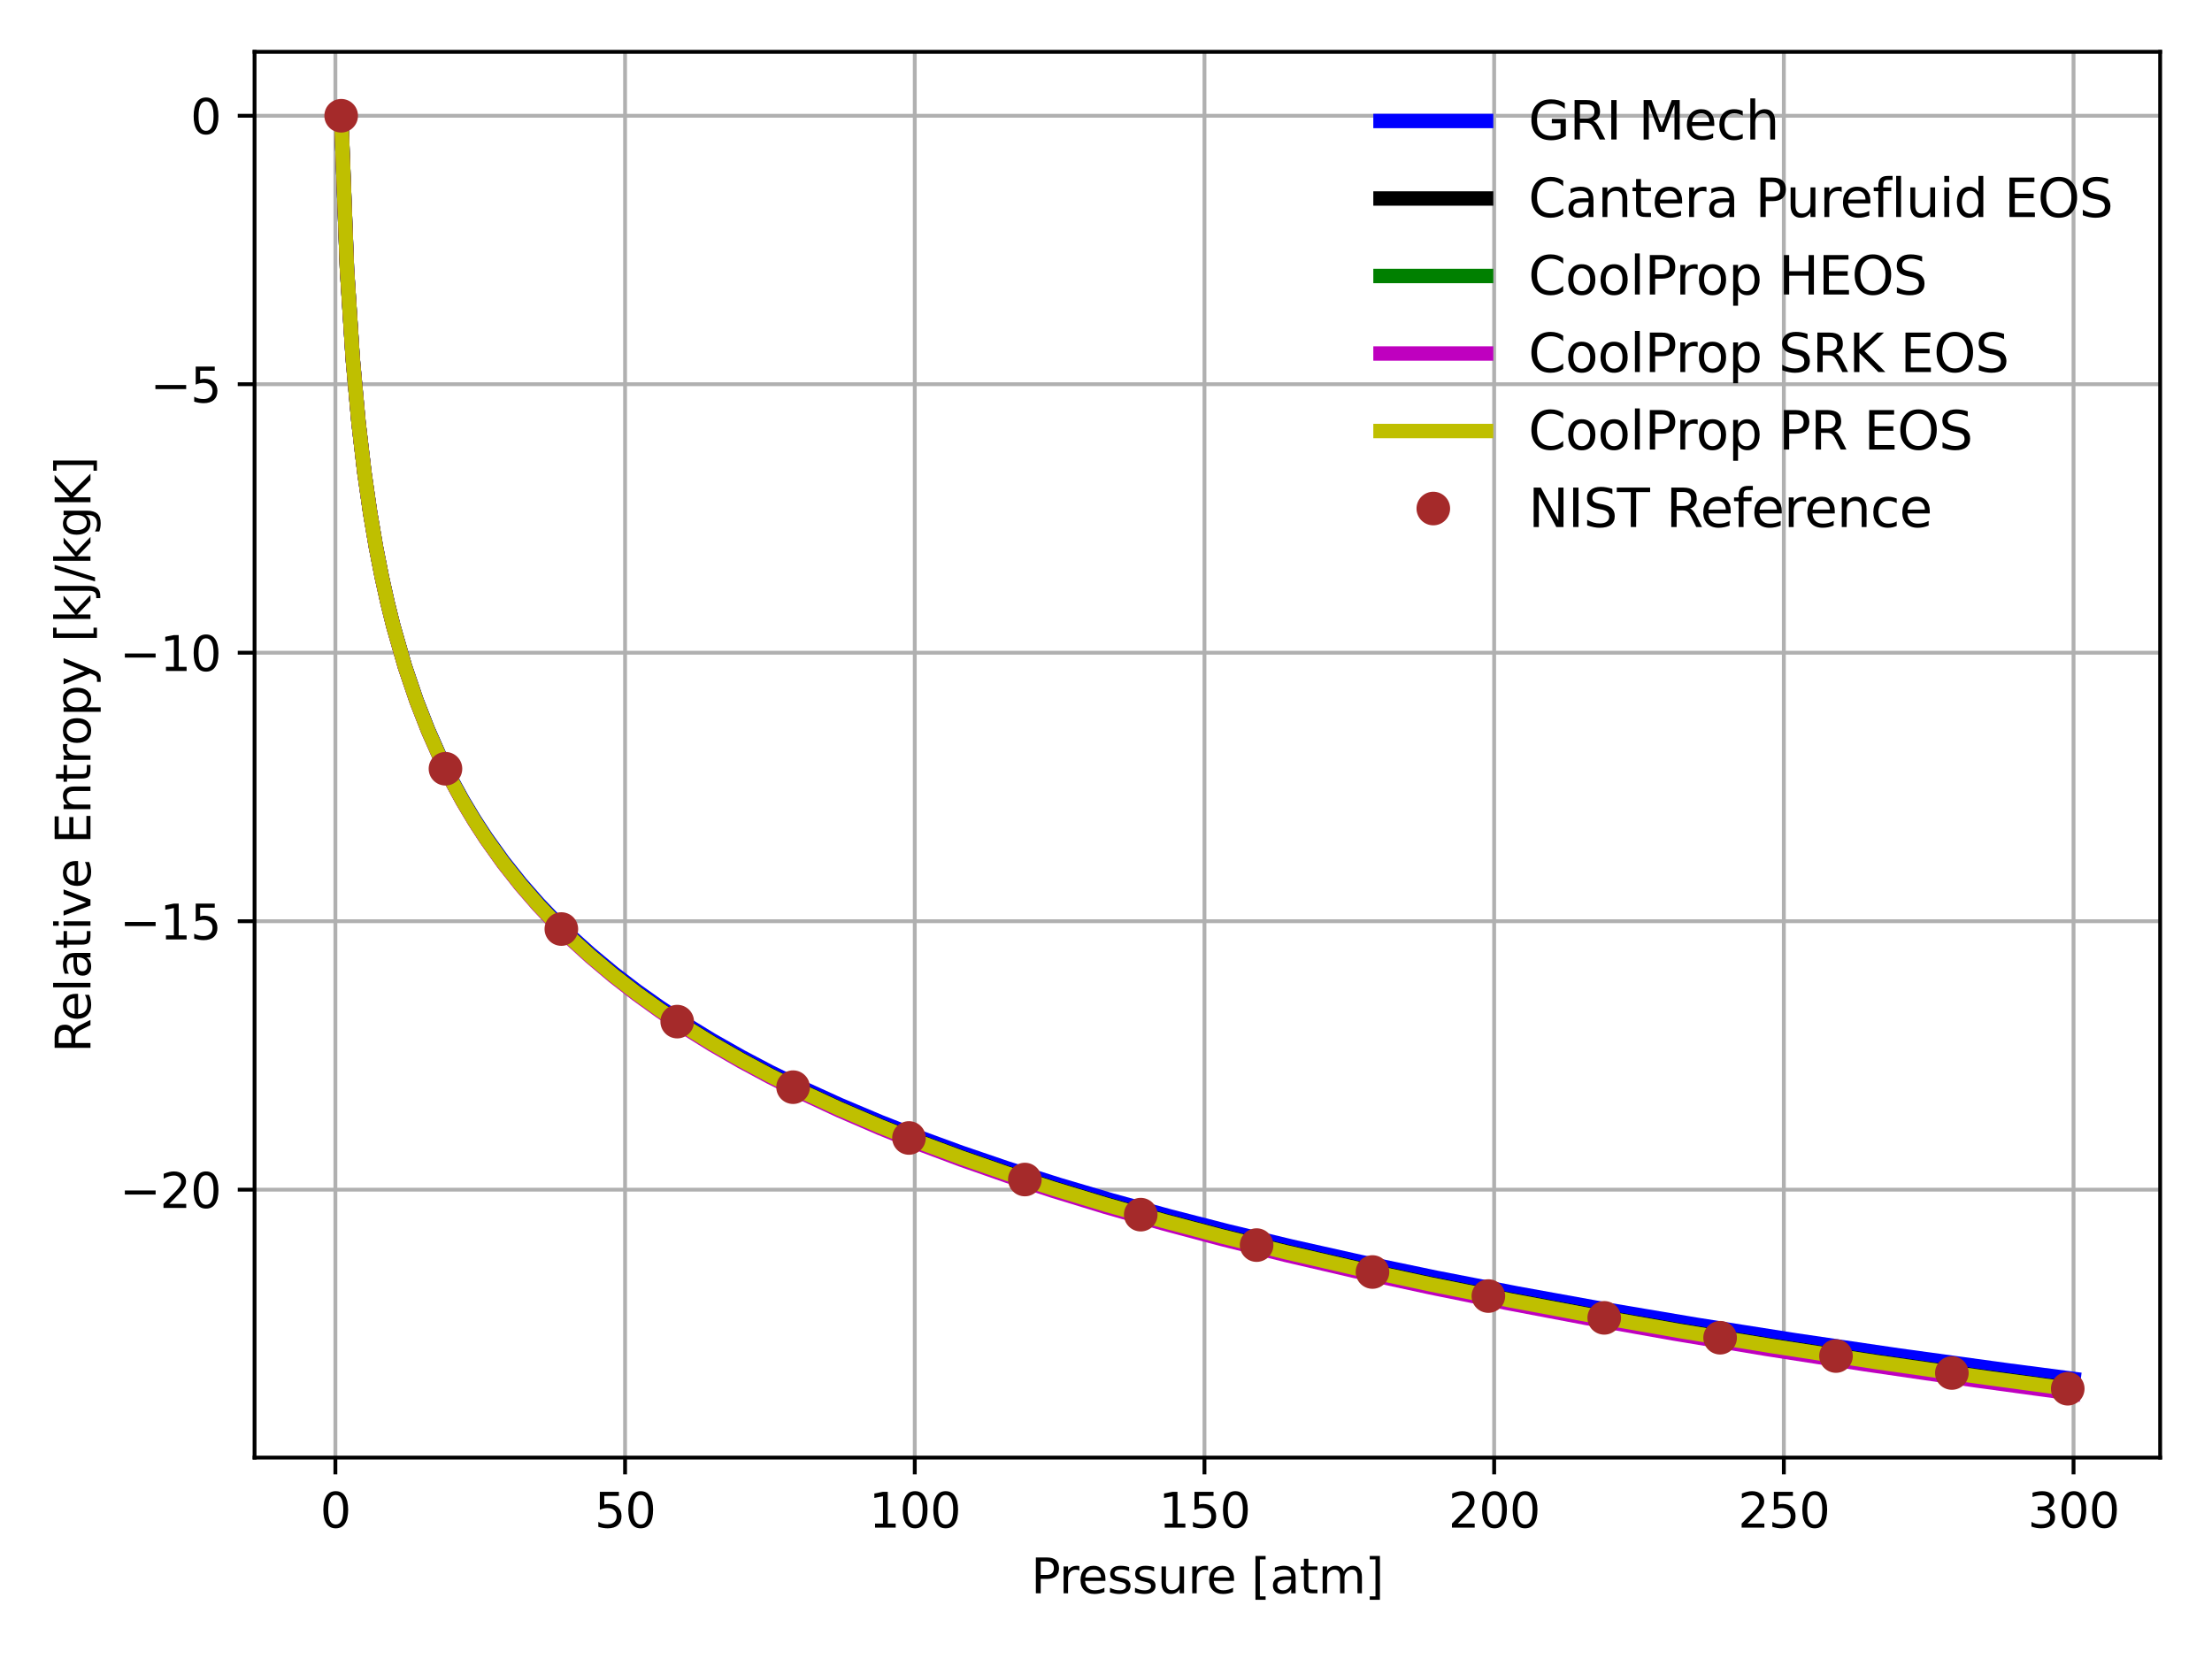 <?xml version="1.0" encoding="utf-8" standalone="no"?>
<!DOCTYPE svg PUBLIC "-//W3C//DTD SVG 1.1//EN"
  "http://www.w3.org/Graphics/SVG/1.1/DTD/svg11.dtd">
<svg xmlns:xlink="http://www.w3.org/1999/xlink" width="460.8pt" height="345.6pt" viewBox="0 0 460.8 345.6" xmlns="http://www.w3.org/2000/svg" version="1.1">
 <defs>
  <style type="text/css">*{stroke-linejoin: round; stroke-linecap: butt}</style>
 </defs>
 <g id="figure_1">
  <g id="patch_1">
   <path d="M 0 345.6 
L 460.8 345.6 
L 460.8 0 
L 0 0 
z
" style="fill: #ffffff"/>
  </g>
  <g id="axes_1">
   <g id="patch_2">
    <path d="M 53.03 303.64 
L 450 303.64 
L 450 10.8 
L 53.03 10.8 
z
" style="fill: #ffffff"/>
   </g>
   <g id="matplotlib.axis_1">
    <g id="xtick_1">
     <g id="line2d_1">
      <path d="M 69.867 303.64 
L 69.867 10.8 
" clip-path="url(#p07bd129944)" style="fill: none; stroke: #b0b0b0; stroke-width: 0.8; stroke-linecap: square"/>
     </g>
     <g id="line2d_2">
      <defs>
       <path id="m98006a734f" d="M 0 0 
L 0 3.5 
" style="stroke: #000000; stroke-width: 0.8"/>
      </defs>
      <g>
       <use xlink:href="#m98006a734f" x="69.867" y="303.64" style="stroke: #000000; stroke-width: 0.8"/>
      </g>
     </g>
     <g id="text_1">
      <!-- 0 -->
      <g transform="translate(66.686 318.238) scale(0.1 -0.1)">
       <defs>
        <path id="DejaVuSans-30" d="M 2034 4250 
Q 1547 4250 1301 3770 
Q 1056 3291 1056 2328 
Q 1056 1369 1301 889 
Q 1547 409 2034 409 
Q 2525 409 2770 889 
Q 3016 1369 3016 2328 
Q 3016 3291 2770 3770 
Q 2525 4250 2034 4250 
z
M 2034 4750 
Q 2819 4750 3233 4129 
Q 3647 3509 3647 2328 
Q 3647 1150 3233 529 
Q 2819 -91 2034 -91 
Q 1250 -91 836 529 
Q 422 1150 422 2328 
Q 422 3509 836 4129 
Q 1250 4750 2034 4750 
z
" transform="scale(0.016)"/>
       </defs>
       <use xlink:href="#DejaVuSans-30"/>
      </g>
     </g>
    </g>
    <g id="xtick_2">
     <g id="line2d_3">
      <path d="M 130.215 303.64 
L 130.215 10.8 
" clip-path="url(#p07bd129944)" style="fill: none; stroke: #b0b0b0; stroke-width: 0.8; stroke-linecap: square"/>
     </g>
     <g id="line2d_4">
      <g>
       <use xlink:href="#m98006a734f" x="130.215" y="303.64" style="stroke: #000000; stroke-width: 0.8"/>
      </g>
     </g>
     <g id="text_2">
      <!-- 50 -->
      <g transform="translate(123.853 318.238) scale(0.1 -0.1)">
       <defs>
        <path id="DejaVuSans-35" d="M 691 4666 
L 3169 4666 
L 3169 4134 
L 1269 4134 
L 1269 2991 
Q 1406 3038 1543 3061 
Q 1681 3084 1819 3084 
Q 2600 3084 3056 2656 
Q 3513 2228 3513 1497 
Q 3513 744 3044 326 
Q 2575 -91 1722 -91 
Q 1428 -91 1123 -41 
Q 819 9 494 109 
L 494 744 
Q 775 591 1075 516 
Q 1375 441 1709 441 
Q 2250 441 2565 725 
Q 2881 1009 2881 1497 
Q 2881 1984 2565 2268 
Q 2250 2553 1709 2553 
Q 1456 2553 1204 2497 
Q 953 2441 691 2322 
L 691 4666 
z
" transform="scale(0.016)"/>
       </defs>
       <use xlink:href="#DejaVuSans-35"/>
       <use xlink:href="#DejaVuSans-30" transform="translate(63.623 0)"/>
      </g>
     </g>
    </g>
    <g id="xtick_3">
     <g id="line2d_5">
      <path d="M 190.563 303.64 
L 190.563 10.8 
" clip-path="url(#p07bd129944)" style="fill: none; stroke: #b0b0b0; stroke-width: 0.8; stroke-linecap: square"/>
     </g>
     <g id="line2d_6">
      <g>
       <use xlink:href="#m98006a734f" x="190.563" y="303.64" style="stroke: #000000; stroke-width: 0.8"/>
      </g>
     </g>
     <g id="text_3">
      <!-- 100 -->
      <g transform="translate(181.02 318.238) scale(0.1 -0.1)">
       <defs>
        <path id="DejaVuSans-31" d="M 794 531 
L 1825 531 
L 1825 4091 
L 703 3866 
L 703 4441 
L 1819 4666 
L 2450 4666 
L 2450 531 
L 3481 531 
L 3481 0 
L 794 0 
L 794 531 
z
" transform="scale(0.016)"/>
       </defs>
       <use xlink:href="#DejaVuSans-31"/>
       <use xlink:href="#DejaVuSans-30" transform="translate(63.623 0)"/>
       <use xlink:href="#DejaVuSans-30" transform="translate(127.246 0)"/>
      </g>
     </g>
    </g>
    <g id="xtick_4">
     <g id="line2d_7">
      <path d="M 250.912 303.64 
L 250.912 10.8 
" clip-path="url(#p07bd129944)" style="fill: none; stroke: #b0b0b0; stroke-width: 0.8; stroke-linecap: square"/>
     </g>
     <g id="line2d_8">
      <g>
       <use xlink:href="#m98006a734f" x="250.912" y="303.64" style="stroke: #000000; stroke-width: 0.8"/>
      </g>
     </g>
     <g id="text_4">
      <!-- 150 -->
      <g transform="translate(241.368 318.238) scale(0.1 -0.1)">
       <use xlink:href="#DejaVuSans-31"/>
       <use xlink:href="#DejaVuSans-35" transform="translate(63.623 0)"/>
       <use xlink:href="#DejaVuSans-30" transform="translate(127.246 0)"/>
      </g>
     </g>
    </g>
    <g id="xtick_5">
     <g id="line2d_9">
      <path d="M 311.26 303.64 
L 311.26 10.8 
" clip-path="url(#p07bd129944)" style="fill: none; stroke: #b0b0b0; stroke-width: 0.8; stroke-linecap: square"/>
     </g>
     <g id="line2d_10">
      <g>
       <use xlink:href="#m98006a734f" x="311.26" y="303.64" style="stroke: #000000; stroke-width: 0.8"/>
      </g>
     </g>
     <g id="text_5">
      <!-- 200 -->
      <g transform="translate(301.716 318.238) scale(0.1 -0.1)">
       <defs>
        <path id="DejaVuSans-32" d="M 1228 531 
L 3431 531 
L 3431 0 
L 469 0 
L 469 531 
Q 828 903 1448 1529 
Q 2069 2156 2228 2338 
Q 2531 2678 2651 2914 
Q 2772 3150 2772 3378 
Q 2772 3750 2511 3984 
Q 2250 4219 1831 4219 
Q 1534 4219 1204 4116 
Q 875 4013 500 3803 
L 500 4441 
Q 881 4594 1212 4672 
Q 1544 4750 1819 4750 
Q 2544 4750 2975 4387 
Q 3406 4025 3406 3419 
Q 3406 3131 3298 2873 
Q 3191 2616 2906 2266 
Q 2828 2175 2409 1742 
Q 1991 1309 1228 531 
z
" transform="scale(0.016)"/>
       </defs>
       <use xlink:href="#DejaVuSans-32"/>
       <use xlink:href="#DejaVuSans-30" transform="translate(63.623 0)"/>
       <use xlink:href="#DejaVuSans-30" transform="translate(127.246 0)"/>
      </g>
     </g>
    </g>
    <g id="xtick_6">
     <g id="line2d_11">
      <path d="M 371.608 303.64 
L 371.608 10.8 
" clip-path="url(#p07bd129944)" style="fill: none; stroke: #b0b0b0; stroke-width: 0.8; stroke-linecap: square"/>
     </g>
     <g id="line2d_12">
      <g>
       <use xlink:href="#m98006a734f" x="371.608" y="303.64" style="stroke: #000000; stroke-width: 0.8"/>
      </g>
     </g>
     <g id="text_6">
      <!-- 250 -->
      <g transform="translate(362.064 318.238) scale(0.1 -0.1)">
       <use xlink:href="#DejaVuSans-32"/>
       <use xlink:href="#DejaVuSans-35" transform="translate(63.623 0)"/>
       <use xlink:href="#DejaVuSans-30" transform="translate(127.246 0)"/>
      </g>
     </g>
    </g>
    <g id="xtick_7">
     <g id="line2d_13">
      <path d="M 431.956 303.64 
L 431.956 10.8 
" clip-path="url(#p07bd129944)" style="fill: none; stroke: #b0b0b0; stroke-width: 0.8; stroke-linecap: square"/>
     </g>
     <g id="line2d_14">
      <g>
       <use xlink:href="#m98006a734f" x="431.956" y="303.64" style="stroke: #000000; stroke-width: 0.8"/>
      </g>
     </g>
     <g id="text_7">
      <!-- 300 -->
      <g transform="translate(422.412 318.238) scale(0.1 -0.1)">
       <defs>
        <path id="DejaVuSans-33" d="M 2597 2516 
Q 3050 2419 3304 2112 
Q 3559 1806 3559 1356 
Q 3559 666 3084 287 
Q 2609 -91 1734 -91 
Q 1441 -91 1130 -33 
Q 819 25 488 141 
L 488 750 
Q 750 597 1062 519 
Q 1375 441 1716 441 
Q 2309 441 2620 675 
Q 2931 909 2931 1356 
Q 2931 1769 2642 2001 
Q 2353 2234 1838 2234 
L 1294 2234 
L 1294 2753 
L 1863 2753 
Q 2328 2753 2575 2939 
Q 2822 3125 2822 3475 
Q 2822 3834 2567 4026 
Q 2313 4219 1838 4219 
Q 1578 4219 1281 4162 
Q 984 4106 628 3988 
L 628 4550 
Q 988 4650 1302 4700 
Q 1616 4750 1894 4750 
Q 2613 4750 3031 4423 
Q 3450 4097 3450 3541 
Q 3450 3153 3228 2886 
Q 3006 2619 2597 2516 
z
" transform="scale(0.016)"/>
       </defs>
       <use xlink:href="#DejaVuSans-33"/>
       <use xlink:href="#DejaVuSans-30" transform="translate(63.623 0)"/>
       <use xlink:href="#DejaVuSans-30" transform="translate(127.246 0)"/>
      </g>
     </g>
    </g>
    <g id="text_8">
     <!-- Pressure [atm] -->
     <g transform="translate(214.785 331.917) scale(0.1 -0.1)">
      <defs>
       <path id="DejaVuSans-50" d="M 1259 4147 
L 1259 2394 
L 2053 2394 
Q 2494 2394 2734 2622 
Q 2975 2850 2975 3272 
Q 2975 3691 2734 3919 
Q 2494 4147 2053 4147 
L 1259 4147 
z
M 628 4666 
L 2053 4666 
Q 2838 4666 3239 4311 
Q 3641 3956 3641 3272 
Q 3641 2581 3239 2228 
Q 2838 1875 2053 1875 
L 1259 1875 
L 1259 0 
L 628 0 
L 628 4666 
z
" transform="scale(0.016)"/>
       <path id="DejaVuSans-72" d="M 2631 2963 
Q 2534 3019 2420 3045 
Q 2306 3072 2169 3072 
Q 1681 3072 1420 2755 
Q 1159 2438 1159 1844 
L 1159 0 
L 581 0 
L 581 3500 
L 1159 3500 
L 1159 2956 
Q 1341 3275 1631 3429 
Q 1922 3584 2338 3584 
Q 2397 3584 2469 3576 
Q 2541 3569 2628 3553 
L 2631 2963 
z
" transform="scale(0.016)"/>
       <path id="DejaVuSans-65" d="M 3597 1894 
L 3597 1613 
L 953 1613 
Q 991 1019 1311 708 
Q 1631 397 2203 397 
Q 2534 397 2845 478 
Q 3156 559 3463 722 
L 3463 178 
Q 3153 47 2828 -22 
Q 2503 -91 2169 -91 
Q 1331 -91 842 396 
Q 353 884 353 1716 
Q 353 2575 817 3079 
Q 1281 3584 2069 3584 
Q 2775 3584 3186 3129 
Q 3597 2675 3597 1894 
z
M 3022 2063 
Q 3016 2534 2758 2815 
Q 2500 3097 2075 3097 
Q 1594 3097 1305 2825 
Q 1016 2553 972 2059 
L 3022 2063 
z
" transform="scale(0.016)"/>
       <path id="DejaVuSans-73" d="M 2834 3397 
L 2834 2853 
Q 2591 2978 2328 3040 
Q 2066 3103 1784 3103 
Q 1356 3103 1142 2972 
Q 928 2841 928 2578 
Q 928 2378 1081 2264 
Q 1234 2150 1697 2047 
L 1894 2003 
Q 2506 1872 2764 1633 
Q 3022 1394 3022 966 
Q 3022 478 2636 193 
Q 2250 -91 1575 -91 
Q 1294 -91 989 -36 
Q 684 19 347 128 
L 347 722 
Q 666 556 975 473 
Q 1284 391 1588 391 
Q 1994 391 2212 530 
Q 2431 669 2431 922 
Q 2431 1156 2273 1281 
Q 2116 1406 1581 1522 
L 1381 1569 
Q 847 1681 609 1914 
Q 372 2147 372 2553 
Q 372 3047 722 3315 
Q 1072 3584 1716 3584 
Q 2034 3584 2315 3537 
Q 2597 3491 2834 3397 
z
" transform="scale(0.016)"/>
       <path id="DejaVuSans-75" d="M 544 1381 
L 544 3500 
L 1119 3500 
L 1119 1403 
Q 1119 906 1312 657 
Q 1506 409 1894 409 
Q 2359 409 2629 706 
Q 2900 1003 2900 1516 
L 2900 3500 
L 3475 3500 
L 3475 0 
L 2900 0 
L 2900 538 
Q 2691 219 2414 64 
Q 2138 -91 1772 -91 
Q 1169 -91 856 284 
Q 544 659 544 1381 
z
M 1991 3584 
L 1991 3584 
z
" transform="scale(0.016)"/>
       <path id="DejaVuSans-20" transform="scale(0.016)"/>
       <path id="DejaVuSans-5b" d="M 550 4863 
L 1875 4863 
L 1875 4416 
L 1125 4416 
L 1125 -397 
L 1875 -397 
L 1875 -844 
L 550 -844 
L 550 4863 
z
" transform="scale(0.016)"/>
       <path id="DejaVuSans-61" d="M 2194 1759 
Q 1497 1759 1228 1600 
Q 959 1441 959 1056 
Q 959 750 1161 570 
Q 1363 391 1709 391 
Q 2188 391 2477 730 
Q 2766 1069 2766 1631 
L 2766 1759 
L 2194 1759 
z
M 3341 1997 
L 3341 0 
L 2766 0 
L 2766 531 
Q 2569 213 2275 61 
Q 1981 -91 1556 -91 
Q 1019 -91 701 211 
Q 384 513 384 1019 
Q 384 1609 779 1909 
Q 1175 2209 1959 2209 
L 2766 2209 
L 2766 2266 
Q 2766 2663 2505 2880 
Q 2244 3097 1772 3097 
Q 1472 3097 1187 3025 
Q 903 2953 641 2809 
L 641 3341 
Q 956 3463 1253 3523 
Q 1550 3584 1831 3584 
Q 2591 3584 2966 3190 
Q 3341 2797 3341 1997 
z
" transform="scale(0.016)"/>
       <path id="DejaVuSans-74" d="M 1172 4494 
L 1172 3500 
L 2356 3500 
L 2356 3053 
L 1172 3053 
L 1172 1153 
Q 1172 725 1289 603 
Q 1406 481 1766 481 
L 2356 481 
L 2356 0 
L 1766 0 
Q 1100 0 847 248 
Q 594 497 594 1153 
L 594 3053 
L 172 3053 
L 172 3500 
L 594 3500 
L 594 4494 
L 1172 4494 
z
" transform="scale(0.016)"/>
       <path id="DejaVuSans-6d" d="M 3328 2828 
Q 3544 3216 3844 3400 
Q 4144 3584 4550 3584 
Q 5097 3584 5394 3201 
Q 5691 2819 5691 2113 
L 5691 0 
L 5113 0 
L 5113 2094 
Q 5113 2597 4934 2840 
Q 4756 3084 4391 3084 
Q 3944 3084 3684 2787 
Q 3425 2491 3425 1978 
L 3425 0 
L 2847 0 
L 2847 2094 
Q 2847 2600 2669 2842 
Q 2491 3084 2119 3084 
Q 1678 3084 1418 2786 
Q 1159 2488 1159 1978 
L 1159 0 
L 581 0 
L 581 3500 
L 1159 3500 
L 1159 2956 
Q 1356 3278 1631 3431 
Q 1906 3584 2284 3584 
Q 2666 3584 2933 3390 
Q 3200 3197 3328 2828 
z
" transform="scale(0.016)"/>
       <path id="DejaVuSans-5d" d="M 1947 4863 
L 1947 -844 
L 622 -844 
L 622 -397 
L 1369 -397 
L 1369 4416 
L 622 4416 
L 622 4863 
L 1947 4863 
z
" transform="scale(0.016)"/>
      </defs>
      <use xlink:href="#DejaVuSans-50"/>
      <use xlink:href="#DejaVuSans-72" transform="translate(58.553 0)"/>
      <use xlink:href="#DejaVuSans-65" transform="translate(97.416 0)"/>
      <use xlink:href="#DejaVuSans-73" transform="translate(158.939 0)"/>
      <use xlink:href="#DejaVuSans-73" transform="translate(211.039 0)"/>
      <use xlink:href="#DejaVuSans-75" transform="translate(263.139 0)"/>
      <use xlink:href="#DejaVuSans-72" transform="translate(326.518 0)"/>
      <use xlink:href="#DejaVuSans-65" transform="translate(365.381 0)"/>
      <use xlink:href="#DejaVuSans-20" transform="translate(426.904 0)"/>
      <use xlink:href="#DejaVuSans-5b" transform="translate(458.691 0)"/>
      <use xlink:href="#DejaVuSans-61" transform="translate(497.705 0)"/>
      <use xlink:href="#DejaVuSans-74" transform="translate(558.984 0)"/>
      <use xlink:href="#DejaVuSans-6d" transform="translate(598.193 0)"/>
      <use xlink:href="#DejaVuSans-5d" transform="translate(695.605 0)"/>
     </g>
    </g>
   </g>
   <g id="matplotlib.axis_2">
    <g id="ytick_1">
     <g id="line2d_15">
      <path d="M 53.03 247.833 
L 450 247.833 
" clip-path="url(#p07bd129944)" style="fill: none; stroke: #b0b0b0; stroke-width: 0.8; stroke-linecap: square"/>
     </g>
     <g id="line2d_16">
      <defs>
       <path id="m137552487a" d="M 0 0 
L -3.5 0 
" style="stroke: #000000; stroke-width: 0.8"/>
      </defs>
      <g>
       <use xlink:href="#m137552487a" x="53.03" y="247.833" style="stroke: #000000; stroke-width: 0.8"/>
      </g>
     </g>
     <g id="text_9">
      <!-- −20 -->
      <g transform="translate(24.925 251.632) scale(0.1 -0.1)">
       <defs>
        <path id="DejaVuSans-2212" d="M 678 2272 
L 4684 2272 
L 4684 1741 
L 678 1741 
L 678 2272 
z
" transform="scale(0.016)"/>
       </defs>
       <use xlink:href="#DejaVuSans-2212"/>
       <use xlink:href="#DejaVuSans-32" transform="translate(83.789 0)"/>
       <use xlink:href="#DejaVuSans-30" transform="translate(147.412 0)"/>
      </g>
     </g>
    </g>
    <g id="ytick_2">
     <g id="line2d_17">
      <path d="M 53.03 191.903 
L 450 191.903 
" clip-path="url(#p07bd129944)" style="fill: none; stroke: #b0b0b0; stroke-width: 0.8; stroke-linecap: square"/>
     </g>
     <g id="line2d_18">
      <g>
       <use xlink:href="#m137552487a" x="53.03" y="191.903" style="stroke: #000000; stroke-width: 0.8"/>
      </g>
     </g>
     <g id="text_10">
      <!-- −15 -->
      <g transform="translate(24.925 195.702) scale(0.1 -0.1)">
       <use xlink:href="#DejaVuSans-2212"/>
       <use xlink:href="#DejaVuSans-31" transform="translate(83.789 0)"/>
       <use xlink:href="#DejaVuSans-35" transform="translate(147.412 0)"/>
      </g>
     </g>
    </g>
    <g id="ytick_3">
     <g id="line2d_19">
      <path d="M 53.03 135.972 
L 450 135.972 
" clip-path="url(#p07bd129944)" style="fill: none; stroke: #b0b0b0; stroke-width: 0.8; stroke-linecap: square"/>
     </g>
     <g id="line2d_20">
      <g>
       <use xlink:href="#m137552487a" x="53.03" y="135.972" style="stroke: #000000; stroke-width: 0.8"/>
      </g>
     </g>
     <g id="text_11">
      <!-- −10 -->
      <g transform="translate(24.925 139.771) scale(0.1 -0.1)">
       <use xlink:href="#DejaVuSans-2212"/>
       <use xlink:href="#DejaVuSans-31" transform="translate(83.789 0)"/>
       <use xlink:href="#DejaVuSans-30" transform="translate(147.412 0)"/>
      </g>
     </g>
    </g>
    <g id="ytick_4">
     <g id="line2d_21">
      <path d="M 53.03 80.041 
L 450 80.041 
" clip-path="url(#p07bd129944)" style="fill: none; stroke: #b0b0b0; stroke-width: 0.8; stroke-linecap: square"/>
     </g>
     <g id="line2d_22">
      <g>
       <use xlink:href="#m137552487a" x="53.03" y="80.041" style="stroke: #000000; stroke-width: 0.8"/>
      </g>
     </g>
     <g id="text_12">
      <!-- −5 -->
      <g transform="translate(31.288 83.841) scale(0.1 -0.1)">
       <use xlink:href="#DejaVuSans-2212"/>
       <use xlink:href="#DejaVuSans-35" transform="translate(83.789 0)"/>
      </g>
     </g>
    </g>
    <g id="ytick_5">
     <g id="line2d_23">
      <path d="M 53.03 24.111 
L 450 24.111 
" clip-path="url(#p07bd129944)" style="fill: none; stroke: #b0b0b0; stroke-width: 0.8; stroke-linecap: square"/>
     </g>
     <g id="line2d_24">
      <g>
       <use xlink:href="#m137552487a" x="53.03" y="24.111" style="stroke: #000000; stroke-width: 0.8"/>
      </g>
     </g>
     <g id="text_13">
      <!-- 0 -->
      <g transform="translate(39.667 27.91) scale(0.1 -0.1)">
       <use xlink:href="#DejaVuSans-30"/>
      </g>
     </g>
    </g>
    <g id="text_14">
     <!-- Relative Entropy [kJ/kgK] -->
     <g transform="translate(18.846 219.291) rotate(-90) scale(0.1 -0.1)">
      <defs>
       <path id="DejaVuSans-52" d="M 2841 2188 
Q 3044 2119 3236 1894 
Q 3428 1669 3622 1275 
L 4263 0 
L 3584 0 
L 2988 1197 
Q 2756 1666 2539 1819 
Q 2322 1972 1947 1972 
L 1259 1972 
L 1259 0 
L 628 0 
L 628 4666 
L 2053 4666 
Q 2853 4666 3247 4331 
Q 3641 3997 3641 3322 
Q 3641 2881 3436 2590 
Q 3231 2300 2841 2188 
z
M 1259 4147 
L 1259 2491 
L 2053 2491 
Q 2509 2491 2742 2702 
Q 2975 2913 2975 3322 
Q 2975 3731 2742 3939 
Q 2509 4147 2053 4147 
L 1259 4147 
z
" transform="scale(0.016)"/>
       <path id="DejaVuSans-6c" d="M 603 4863 
L 1178 4863 
L 1178 0 
L 603 0 
L 603 4863 
z
" transform="scale(0.016)"/>
       <path id="DejaVuSans-69" d="M 603 3500 
L 1178 3500 
L 1178 0 
L 603 0 
L 603 3500 
z
M 603 4863 
L 1178 4863 
L 1178 4134 
L 603 4134 
L 603 4863 
z
" transform="scale(0.016)"/>
       <path id="DejaVuSans-76" d="M 191 3500 
L 800 3500 
L 1894 563 
L 2988 3500 
L 3597 3500 
L 2284 0 
L 1503 0 
L 191 3500 
z
" transform="scale(0.016)"/>
       <path id="DejaVuSans-45" d="M 628 4666 
L 3578 4666 
L 3578 4134 
L 1259 4134 
L 1259 2753 
L 3481 2753 
L 3481 2222 
L 1259 2222 
L 1259 531 
L 3634 531 
L 3634 0 
L 628 0 
L 628 4666 
z
" transform="scale(0.016)"/>
       <path id="DejaVuSans-6e" d="M 3513 2113 
L 3513 0 
L 2938 0 
L 2938 2094 
Q 2938 2591 2744 2837 
Q 2550 3084 2163 3084 
Q 1697 3084 1428 2787 
Q 1159 2491 1159 1978 
L 1159 0 
L 581 0 
L 581 3500 
L 1159 3500 
L 1159 2956 
Q 1366 3272 1645 3428 
Q 1925 3584 2291 3584 
Q 2894 3584 3203 3211 
Q 3513 2838 3513 2113 
z
" transform="scale(0.016)"/>
       <path id="DejaVuSans-6f" d="M 1959 3097 
Q 1497 3097 1228 2736 
Q 959 2375 959 1747 
Q 959 1119 1226 758 
Q 1494 397 1959 397 
Q 2419 397 2687 759 
Q 2956 1122 2956 1747 
Q 2956 2369 2687 2733 
Q 2419 3097 1959 3097 
z
M 1959 3584 
Q 2709 3584 3137 3096 
Q 3566 2609 3566 1747 
Q 3566 888 3137 398 
Q 2709 -91 1959 -91 
Q 1206 -91 779 398 
Q 353 888 353 1747 
Q 353 2609 779 3096 
Q 1206 3584 1959 3584 
z
" transform="scale(0.016)"/>
       <path id="DejaVuSans-70" d="M 1159 525 
L 1159 -1331 
L 581 -1331 
L 581 3500 
L 1159 3500 
L 1159 2969 
Q 1341 3281 1617 3432 
Q 1894 3584 2278 3584 
Q 2916 3584 3314 3078 
Q 3713 2572 3713 1747 
Q 3713 922 3314 415 
Q 2916 -91 2278 -91 
Q 1894 -91 1617 61 
Q 1341 213 1159 525 
z
M 3116 1747 
Q 3116 2381 2855 2742 
Q 2594 3103 2138 3103 
Q 1681 3103 1420 2742 
Q 1159 2381 1159 1747 
Q 1159 1113 1420 752 
Q 1681 391 2138 391 
Q 2594 391 2855 752 
Q 3116 1113 3116 1747 
z
" transform="scale(0.016)"/>
       <path id="DejaVuSans-79" d="M 2059 -325 
Q 1816 -950 1584 -1140 
Q 1353 -1331 966 -1331 
L 506 -1331 
L 506 -850 
L 844 -850 
Q 1081 -850 1212 -737 
Q 1344 -625 1503 -206 
L 1606 56 
L 191 3500 
L 800 3500 
L 1894 763 
L 2988 3500 
L 3597 3500 
L 2059 -325 
z
" transform="scale(0.016)"/>
       <path id="DejaVuSans-6b" d="M 581 4863 
L 1159 4863 
L 1159 1991 
L 2875 3500 
L 3609 3500 
L 1753 1863 
L 3688 0 
L 2938 0 
L 1159 1709 
L 1159 0 
L 581 0 
L 581 4863 
z
" transform="scale(0.016)"/>
       <path id="DejaVuSans-4a" d="M 628 4666 
L 1259 4666 
L 1259 325 
Q 1259 -519 939 -900 
Q 619 -1281 -91 -1281 
L -331 -1281 
L -331 -750 
L -134 -750 
Q 284 -750 456 -515 
Q 628 -281 628 325 
L 628 4666 
z
" transform="scale(0.016)"/>
       <path id="DejaVuSans-2f" d="M 1625 4666 
L 2156 4666 
L 531 -594 
L 0 -594 
L 1625 4666 
z
" transform="scale(0.016)"/>
       <path id="DejaVuSans-67" d="M 2906 1791 
Q 2906 2416 2648 2759 
Q 2391 3103 1925 3103 
Q 1463 3103 1205 2759 
Q 947 2416 947 1791 
Q 947 1169 1205 825 
Q 1463 481 1925 481 
Q 2391 481 2648 825 
Q 2906 1169 2906 1791 
z
M 3481 434 
Q 3481 -459 3084 -895 
Q 2688 -1331 1869 -1331 
Q 1566 -1331 1297 -1286 
Q 1028 -1241 775 -1147 
L 775 -588 
Q 1028 -725 1275 -790 
Q 1522 -856 1778 -856 
Q 2344 -856 2625 -561 
Q 2906 -266 2906 331 
L 2906 616 
Q 2728 306 2450 153 
Q 2172 0 1784 0 
Q 1141 0 747 490 
Q 353 981 353 1791 
Q 353 2603 747 3093 
Q 1141 3584 1784 3584 
Q 2172 3584 2450 3431 
Q 2728 3278 2906 2969 
L 2906 3500 
L 3481 3500 
L 3481 434 
z
" transform="scale(0.016)"/>
       <path id="DejaVuSans-4b" d="M 628 4666 
L 1259 4666 
L 1259 2694 
L 3353 4666 
L 4166 4666 
L 1850 2491 
L 4331 0 
L 3500 0 
L 1259 2247 
L 1259 0 
L 628 0 
L 628 4666 
z
" transform="scale(0.016)"/>
      </defs>
      <use xlink:href="#DejaVuSans-52"/>
      <use xlink:href="#DejaVuSans-65" transform="translate(64.982 0)"/>
      <use xlink:href="#DejaVuSans-6c" transform="translate(126.506 0)"/>
      <use xlink:href="#DejaVuSans-61" transform="translate(154.289 0)"/>
      <use xlink:href="#DejaVuSans-74" transform="translate(215.568 0)"/>
      <use xlink:href="#DejaVuSans-69" transform="translate(254.777 0)"/>
      <use xlink:href="#DejaVuSans-76" transform="translate(282.561 0)"/>
      <use xlink:href="#DejaVuSans-65" transform="translate(341.74 0)"/>
      <use xlink:href="#DejaVuSans-20" transform="translate(403.264 0)"/>
      <use xlink:href="#DejaVuSans-45" transform="translate(435.051 0)"/>
      <use xlink:href="#DejaVuSans-6e" transform="translate(498.234 0)"/>
      <use xlink:href="#DejaVuSans-74" transform="translate(561.613 0)"/>
      <use xlink:href="#DejaVuSans-72" transform="translate(600.822 0)"/>
      <use xlink:href="#DejaVuSans-6f" transform="translate(639.686 0)"/>
      <use xlink:href="#DejaVuSans-70" transform="translate(700.867 0)"/>
      <use xlink:href="#DejaVuSans-79" transform="translate(764.344 0)"/>
      <use xlink:href="#DejaVuSans-20" transform="translate(823.523 0)"/>
      <use xlink:href="#DejaVuSans-5b" transform="translate(855.311 0)"/>
      <use xlink:href="#DejaVuSans-6b" transform="translate(894.324 0)"/>
      <use xlink:href="#DejaVuSans-4a" transform="translate(952.234 0)"/>
      <use xlink:href="#DejaVuSans-2f" transform="translate(981.727 0)"/>
      <use xlink:href="#DejaVuSans-6b" transform="translate(1015.418 0)"/>
      <use xlink:href="#DejaVuSans-67" transform="translate(1073.328 0)"/>
      <use xlink:href="#DejaVuSans-4b" transform="translate(1136.805 0)"/>
      <use xlink:href="#DejaVuSans-5d" transform="translate(1202.381 0)"/>
     </g>
    </g>
   </g>
   <g id="line2d_25">
    <path d="M 71.074 24.111 
L 72.281 56.089 
L 73.488 74.795 
L 74.695 88.066 
L 75.902 98.361 
L 77.109 106.772 
L 78.316 113.884 
L 79.523 120.044 
L 80.73 125.478 
L 81.937 130.339 
L 84.351 138.75 
L 86.765 145.862 
L 89.179 152.022 
L 91.592 157.456 
L 94.006 162.317 
L 96.42 166.714 
L 98.834 170.728 
L 101.248 174.421 
L 104.869 179.458 
L 108.49 184 
L 112.111 188.134 
L 115.732 191.928 
L 119.353 195.434 
L 122.973 198.691 
L 127.801 202.706 
L 132.629 206.398 
L 137.457 209.817 
L 142.285 213 
L 148.32 216.693 
L 154.355 220.112 
L 160.389 223.295 
L 167.631 226.845 
L 174.873 230.142 
L 183.322 233.712 
L 191.77 237.026 
L 200.219 240.117 
L 209.875 243.414 
L 220.737 246.861 
L 231.6 250.069 
L 243.67 253.389 
L 255.739 256.487 
L 269.016 259.67 
L 283.5 262.908 
L 299.19 266.178 
L 316.087 269.458 
L 334.192 272.731 
L 353.503 275.984 
L 374.022 279.207 
L 395.747 282.39 
L 418.679 285.527 
L 431.956 287.25 
L 431.956 287.25 
" clip-path="url(#p07bd129944)" style="fill: none; stroke: #0000ff; stroke-width: 3; stroke-linecap: square"/>
   </g>
   <g id="line2d_26">
    <path d="M 71.074 24.111 
L 72.281 56.099 
L 73.488 74.814 
L 74.695 88.096 
L 75.902 98.4 
L 77.109 106.821 
L 78.316 113.942 
L 79.523 120.112 
L 80.73 125.555 
L 81.937 130.425 
L 84.351 138.855 
L 86.765 145.985 
L 89.179 152.164 
L 91.592 157.617 
L 94.006 162.496 
L 96.42 166.912 
L 98.834 170.944 
L 101.248 174.655 
L 104.869 179.72 
L 108.49 184.289 
L 112.111 188.45 
L 115.732 192.271 
L 119.353 195.803 
L 122.973 199.088 
L 127.801 203.137 
L 132.629 206.865 
L 137.457 210.319 
L 142.285 213.536 
L 148.32 217.271 
L 154.355 220.732 
L 160.389 223.957 
L 167.631 227.557 
L 174.873 230.903 
L 183.322 234.529 
L 191.77 237.898 
L 200.219 241.044 
L 209.875 244.402 
L 219.53 247.539 
L 230.393 250.837 
L 242.463 254.254 
L 254.532 257.442 
L 267.809 260.72 
L 282.293 264.057 
L 297.983 267.428 
L 314.881 270.811 
L 331.778 273.971 
L 349.882 277.14 
L 369.194 280.304 
L 390.919 283.63 
L 413.851 286.907 
L 431.956 289.343 
L 431.956 289.343 
" clip-path="url(#p07bd129944)" style="fill: none; stroke: #000000; stroke-width: 3; stroke-linecap: square"/>
   </g>
   <g id="line2d_27">
    <path d="M 71.074 24.111 
L 72.281 56.102 
L 73.488 74.819 
L 74.695 88.103 
L 75.902 98.409 
L 77.109 106.832 
L 78.316 113.955 
L 79.523 120.126 
L 80.73 125.571 
L 81.937 130.443 
L 84.351 138.876 
L 86.765 146.01 
L 89.179 152.192 
L 91.592 157.647 
L 94.006 162.529 
L 96.42 166.947 
L 98.834 170.982 
L 101.248 174.696 
L 104.869 179.765 
L 108.49 184.338 
L 112.111 188.503 
L 115.732 192.327 
L 119.353 195.863 
L 122.973 199.151 
L 127.801 203.204 
L 132.629 206.936 
L 137.457 210.394 
L 142.285 213.615 
L 148.32 217.355 
L 154.355 220.82 
L 160.389 224.049 
L 167.631 227.653 
L 174.873 231.003 
L 183.322 234.634 
L 191.77 238.007 
L 200.219 241.157 
L 209.875 244.518 
L 219.53 247.658 
L 230.393 250.96 
L 242.463 254.379 
L 254.532 257.569 
L 267.809 260.849 
L 282.293 264.188 
L 297.983 267.559 
L 314.881 270.943 
L 331.778 274.102 
L 349.882 277.271 
L 369.194 280.433 
L 390.919 283.758 
L 413.851 287.032 
L 431.956 289.467 
L 431.956 289.467 
" clip-path="url(#p07bd129944)" style="fill: none; stroke: #008000; stroke-width: 3; stroke-linecap: square"/>
   </g>
   <g id="line2d_28">
    <path d="M 71.074 24.111 
L 72.281 56.106 
L 73.488 74.829 
L 74.695 88.117 
L 75.902 98.428 
L 77.109 106.855 
L 78.316 113.983 
L 79.523 120.159 
L 80.73 125.609 
L 81.937 130.485 
L 84.351 138.927 
L 86.765 146.07 
L 89.179 152.26 
L 91.592 157.725 
L 94.006 162.615 
L 96.42 167.042 
L 98.834 171.086 
L 101.248 174.808 
L 104.869 179.89 
L 108.49 184.475 
L 112.111 188.652 
L 115.732 192.488 
L 119.353 196.036 
L 122.973 199.335 
L 127.801 203.405 
L 132.629 207.152 
L 137.457 210.624 
L 142.285 213.86 
L 148.32 217.618 
L 154.355 221.101 
L 160.389 224.347 
L 167.631 227.972 
L 174.873 231.341 
L 183.322 234.995 
L 191.77 238.39 
L 200.219 241.561 
L 209.875 244.947 
L 219.53 248.111 
L 230.393 251.439 
L 242.463 254.886 
L 254.532 258.104 
L 267.809 261.413 
L 282.293 264.782 
L 297.983 268.186 
L 313.674 271.367 
L 330.571 274.574 
L 348.675 277.79 
L 367.987 281 
L 388.505 284.193 
L 411.438 287.528 
L 431.956 290.329 
L 431.956 290.329 
" clip-path="url(#p07bd129944)" style="fill: none; stroke: #bf00bf; stroke-width: 3; stroke-linecap: square"/>
   </g>
   <g id="line2d_29">
    <path d="M 71.074 24.111 
L 72.281 56.102 
L 73.488 74.819 
L 74.695 88.103 
L 75.902 98.409 
L 77.109 106.832 
L 78.316 113.955 
L 79.523 120.126 
L 80.73 125.571 
L 81.937 130.443 
L 84.351 138.876 
L 86.765 146.01 
L 89.179 152.192 
L 91.592 157.647 
L 94.006 162.529 
L 96.42 166.947 
L 98.834 170.982 
L 101.248 174.696 
L 104.869 179.765 
L 108.49 184.338 
L 112.111 188.503 
L 115.732 192.327 
L 119.353 195.863 
L 122.973 199.151 
L 127.801 203.204 
L 132.629 206.936 
L 137.457 210.394 
L 142.285 213.615 
L 148.32 217.355 
L 154.355 220.82 
L 160.389 224.049 
L 167.631 227.653 
L 174.873 231.003 
L 183.322 234.634 
L 191.77 238.007 
L 200.219 241.157 
L 209.875 244.518 
L 219.53 247.658 
L 230.393 250.96 
L 242.463 254.379 
L 254.532 257.569 
L 267.809 260.849 
L 282.293 264.188 
L 297.983 267.559 
L 314.881 270.943 
L 331.778 274.102 
L 349.882 277.271 
L 369.194 280.433 
L 390.919 283.758 
L 413.851 287.032 
L 431.956 289.467 
L 431.956 289.467 
" clip-path="url(#p07bd129944)" style="fill: none; stroke: #bfbf00; stroke-width: 3; stroke-linecap: square"/>
   </g>
   <g id="line2d_30">
    <defs>
     <path id="mc3db492e0f" d="M 0 3 
C 0.796 3 1.559 2.684 2.121 2.121 
C 2.684 1.559 3 0.796 3 0 
C 3 -0.796 2.684 -1.559 2.121 -2.121 
C 1.559 -2.684 0.796 -3 0 -3 
C -0.796 -3 -1.559 -2.684 -2.121 -2.121 
C -2.684 -1.559 -3 -0.796 -3 0 
C -3 0.796 -2.684 1.559 -2.121 2.121 
C -1.559 2.684 -0.796 3 0 3 
z
" style="stroke: #a52a2a"/>
    </defs>
    <g clip-path="url(#p07bd129944)">
     <use xlink:href="#mc3db492e0f" x="71.074" y="24.111" style="fill: #a52a2a; stroke: #a52a2a"/>
     <use xlink:href="#mc3db492e0f" x="92.799" y="160.145" style="fill: #a52a2a; stroke: #a52a2a"/>
     <use xlink:href="#mc3db492e0f" x="116.939" y="193.536" style="fill: #a52a2a; stroke: #a52a2a"/>
     <use xlink:href="#mc3db492e0f" x="141.078" y="212.821" style="fill: #a52a2a; stroke: #a52a2a"/>
     <use xlink:href="#mc3db492e0f" x="165.217" y="226.479" style="fill: #a52a2a; stroke: #a52a2a"/>
     <use xlink:href="#mc3db492e0f" x="189.356" y="237.061" style="fill: #a52a2a; stroke: #a52a2a"/>
     <use xlink:href="#mc3db492e0f" x="213.496" y="245.719" style="fill: #a52a2a; stroke: #a52a2a"/>
     <use xlink:href="#mc3db492e0f" x="237.635" y="253.035" style="fill: #a52a2a; stroke: #a52a2a"/>
     <use xlink:href="#mc3db492e0f" x="261.774" y="259.377" style="fill: #a52a2a; stroke: #a52a2a"/>
     <use xlink:href="#mc3db492e0f" x="285.913" y="264.982" style="fill: #a52a2a; stroke: #a52a2a"/>
     <use xlink:href="#mc3db492e0f" x="310.053" y="269.993" style="fill: #a52a2a; stroke: #a52a2a"/>
     <use xlink:href="#mc3db492e0f" x="334.192" y="274.534" style="fill: #a52a2a; stroke: #a52a2a"/>
     <use xlink:href="#mc3db492e0f" x="358.331" y="278.673" style="fill: #a52a2a; stroke: #a52a2a"/>
     <use xlink:href="#mc3db492e0f" x="382.47" y="282.488" style="fill: #a52a2a; stroke: #a52a2a"/>
     <use xlink:href="#mc3db492e0f" x="406.61" y="286.023" style="fill: #a52a2a; stroke: #a52a2a"/>
     <use xlink:href="#mc3db492e0f" x="430.749" y="289.3" style="fill: #a52a2a; stroke: #a52a2a"/>
    </g>
   </g>
   <g id="patch_3">
    <path d="M 53.03 303.64 
L 53.03 10.8 
" style="fill: none; stroke: #000000; stroke-width: 0.8; stroke-linejoin: miter; stroke-linecap: square"/>
   </g>
   <g id="patch_4">
    <path d="M 450 303.64 
L 450 10.8 
" style="fill: none; stroke: #000000; stroke-width: 0.8; stroke-linejoin: miter; stroke-linecap: square"/>
   </g>
   <g id="patch_5">
    <path d="M 53.03 303.64 
L 450 303.64 
" style="fill: none; stroke: #000000; stroke-width: 0.8; stroke-linejoin: miter; stroke-linecap: square"/>
   </g>
   <g id="patch_6">
    <path d="M 53.03 10.8 
L 450 10.8 
" style="fill: none; stroke: #000000; stroke-width: 0.8; stroke-linejoin: miter; stroke-linecap: square"/>
   </g>
   <g id="legend_1">
    <g id="line2d_31">
     <path d="M 287.585 25.208 
L 298.585 25.208 
L 309.585 25.208 
" style="fill: none; stroke: #0000ff; stroke-width: 3; stroke-linecap: square"/>
    </g>
    <g id="text_15">
     <!-- GRI Mech -->
     <g transform="translate(318.385 29.058) scale(0.11 -0.11)">
      <defs>
       <path id="DejaVuSans-47" d="M 3809 666 
L 3809 1919 
L 2778 1919 
L 2778 2438 
L 4434 2438 
L 4434 434 
Q 4069 175 3628 42 
Q 3188 -91 2688 -91 
Q 1594 -91 976 548 
Q 359 1188 359 2328 
Q 359 3472 976 4111 
Q 1594 4750 2688 4750 
Q 3144 4750 3555 4637 
Q 3966 4525 4313 4306 
L 4313 3634 
Q 3963 3931 3569 4081 
Q 3175 4231 2741 4231 
Q 1884 4231 1454 3753 
Q 1025 3275 1025 2328 
Q 1025 1384 1454 906 
Q 1884 428 2741 428 
Q 3075 428 3337 486 
Q 3600 544 3809 666 
z
" transform="scale(0.016)"/>
       <path id="DejaVuSans-49" d="M 628 4666 
L 1259 4666 
L 1259 0 
L 628 0 
L 628 4666 
z
" transform="scale(0.016)"/>
       <path id="DejaVuSans-4d" d="M 628 4666 
L 1569 4666 
L 2759 1491 
L 3956 4666 
L 4897 4666 
L 4897 0 
L 4281 0 
L 4281 4097 
L 3078 897 
L 2444 897 
L 1241 4097 
L 1241 0 
L 628 0 
L 628 4666 
z
" transform="scale(0.016)"/>
       <path id="DejaVuSans-63" d="M 3122 3366 
L 3122 2828 
Q 2878 2963 2633 3030 
Q 2388 3097 2138 3097 
Q 1578 3097 1268 2742 
Q 959 2388 959 1747 
Q 959 1106 1268 751 
Q 1578 397 2138 397 
Q 2388 397 2633 464 
Q 2878 531 3122 666 
L 3122 134 
Q 2881 22 2623 -34 
Q 2366 -91 2075 -91 
Q 1284 -91 818 406 
Q 353 903 353 1747 
Q 353 2603 823 3093 
Q 1294 3584 2113 3584 
Q 2378 3584 2631 3529 
Q 2884 3475 3122 3366 
z
" transform="scale(0.016)"/>
       <path id="DejaVuSans-68" d="M 3513 2113 
L 3513 0 
L 2938 0 
L 2938 2094 
Q 2938 2591 2744 2837 
Q 2550 3084 2163 3084 
Q 1697 3084 1428 2787 
Q 1159 2491 1159 1978 
L 1159 0 
L 581 0 
L 581 4863 
L 1159 4863 
L 1159 2956 
Q 1366 3272 1645 3428 
Q 1925 3584 2291 3584 
Q 2894 3584 3203 3211 
Q 3513 2838 3513 2113 
z
" transform="scale(0.016)"/>
      </defs>
      <use xlink:href="#DejaVuSans-47"/>
      <use xlink:href="#DejaVuSans-52" transform="translate(77.49 0)"/>
      <use xlink:href="#DejaVuSans-49" transform="translate(146.973 0)"/>
      <use xlink:href="#DejaVuSans-20" transform="translate(176.465 0)"/>
      <use xlink:href="#DejaVuSans-4d" transform="translate(208.252 0)"/>
      <use xlink:href="#DejaVuSans-65" transform="translate(294.531 0)"/>
      <use xlink:href="#DejaVuSans-63" transform="translate(356.055 0)"/>
      <use xlink:href="#DejaVuSans-68" transform="translate(411.035 0)"/>
     </g>
    </g>
    <g id="line2d_32">
     <path d="M 287.585 41.354 
L 298.585 41.354 
L 309.585 41.354 
" style="fill: none; stroke: #000000; stroke-width: 3; stroke-linecap: square"/>
    </g>
    <g id="text_16">
     <!-- Cantera Purefluid EOS -->
     <g transform="translate(318.385 45.204) scale(0.11 -0.11)">
      <defs>
       <path id="DejaVuSans-43" d="M 4122 4306 
L 4122 3641 
Q 3803 3938 3442 4084 
Q 3081 4231 2675 4231 
Q 1875 4231 1450 3742 
Q 1025 3253 1025 2328 
Q 1025 1406 1450 917 
Q 1875 428 2675 428 
Q 3081 428 3442 575 
Q 3803 722 4122 1019 
L 4122 359 
Q 3791 134 3420 21 
Q 3050 -91 2638 -91 
Q 1578 -91 968 557 
Q 359 1206 359 2328 
Q 359 3453 968 4101 
Q 1578 4750 2638 4750 
Q 3056 4750 3426 4639 
Q 3797 4528 4122 4306 
z
" transform="scale(0.016)"/>
       <path id="DejaVuSans-66" d="M 2375 4863 
L 2375 4384 
L 1825 4384 
Q 1516 4384 1395 4259 
Q 1275 4134 1275 3809 
L 1275 3500 
L 2222 3500 
L 2222 3053 
L 1275 3053 
L 1275 0 
L 697 0 
L 697 3053 
L 147 3053 
L 147 3500 
L 697 3500 
L 697 3744 
Q 697 4328 969 4595 
Q 1241 4863 1831 4863 
L 2375 4863 
z
" transform="scale(0.016)"/>
       <path id="DejaVuSans-64" d="M 2906 2969 
L 2906 4863 
L 3481 4863 
L 3481 0 
L 2906 0 
L 2906 525 
Q 2725 213 2448 61 
Q 2172 -91 1784 -91 
Q 1150 -91 751 415 
Q 353 922 353 1747 
Q 353 2572 751 3078 
Q 1150 3584 1784 3584 
Q 2172 3584 2448 3432 
Q 2725 3281 2906 2969 
z
M 947 1747 
Q 947 1113 1208 752 
Q 1469 391 1925 391 
Q 2381 391 2643 752 
Q 2906 1113 2906 1747 
Q 2906 2381 2643 2742 
Q 2381 3103 1925 3103 
Q 1469 3103 1208 2742 
Q 947 2381 947 1747 
z
" transform="scale(0.016)"/>
       <path id="DejaVuSans-4f" d="M 2522 4238 
Q 1834 4238 1429 3725 
Q 1025 3213 1025 2328 
Q 1025 1447 1429 934 
Q 1834 422 2522 422 
Q 3209 422 3611 934 
Q 4013 1447 4013 2328 
Q 4013 3213 3611 3725 
Q 3209 4238 2522 4238 
z
M 2522 4750 
Q 3503 4750 4090 4092 
Q 4678 3434 4678 2328 
Q 4678 1225 4090 567 
Q 3503 -91 2522 -91 
Q 1538 -91 948 565 
Q 359 1222 359 2328 
Q 359 3434 948 4092 
Q 1538 4750 2522 4750 
z
" transform="scale(0.016)"/>
       <path id="DejaVuSans-53" d="M 3425 4513 
L 3425 3897 
Q 3066 4069 2747 4153 
Q 2428 4238 2131 4238 
Q 1616 4238 1336 4038 
Q 1056 3838 1056 3469 
Q 1056 3159 1242 3001 
Q 1428 2844 1947 2747 
L 2328 2669 
Q 3034 2534 3370 2195 
Q 3706 1856 3706 1288 
Q 3706 609 3251 259 
Q 2797 -91 1919 -91 
Q 1588 -91 1214 -16 
Q 841 59 441 206 
L 441 856 
Q 825 641 1194 531 
Q 1563 422 1919 422 
Q 2459 422 2753 634 
Q 3047 847 3047 1241 
Q 3047 1584 2836 1778 
Q 2625 1972 2144 2069 
L 1759 2144 
Q 1053 2284 737 2584 
Q 422 2884 422 3419 
Q 422 4038 858 4394 
Q 1294 4750 2059 4750 
Q 2388 4750 2728 4690 
Q 3069 4631 3425 4513 
z
" transform="scale(0.016)"/>
      </defs>
      <use xlink:href="#DejaVuSans-43"/>
      <use xlink:href="#DejaVuSans-61" transform="translate(69.824 0)"/>
      <use xlink:href="#DejaVuSans-6e" transform="translate(131.104 0)"/>
      <use xlink:href="#DejaVuSans-74" transform="translate(194.482 0)"/>
      <use xlink:href="#DejaVuSans-65" transform="translate(233.691 0)"/>
      <use xlink:href="#DejaVuSans-72" transform="translate(295.215 0)"/>
      <use xlink:href="#DejaVuSans-61" transform="translate(336.328 0)"/>
      <use xlink:href="#DejaVuSans-20" transform="translate(397.607 0)"/>
      <use xlink:href="#DejaVuSans-50" transform="translate(429.395 0)"/>
      <use xlink:href="#DejaVuSans-75" transform="translate(487.947 0)"/>
      <use xlink:href="#DejaVuSans-72" transform="translate(551.326 0)"/>
      <use xlink:href="#DejaVuSans-65" transform="translate(590.189 0)"/>
      <use xlink:href="#DejaVuSans-66" transform="translate(651.713 0)"/>
      <use xlink:href="#DejaVuSans-6c" transform="translate(686.918 0)"/>
      <use xlink:href="#DejaVuSans-75" transform="translate(714.701 0)"/>
      <use xlink:href="#DejaVuSans-69" transform="translate(778.08 0)"/>
      <use xlink:href="#DejaVuSans-64" transform="translate(805.863 0)"/>
      <use xlink:href="#DejaVuSans-20" transform="translate(869.34 0)"/>
      <use xlink:href="#DejaVuSans-45" transform="translate(901.127 0)"/>
      <use xlink:href="#DejaVuSans-4f" transform="translate(964.311 0)"/>
      <use xlink:href="#DejaVuSans-53" transform="translate(1043.021 0)"/>
     </g>
    </g>
    <g id="line2d_33">
     <path d="M 287.585 57.5 
L 298.585 57.5 
L 309.585 57.5 
" style="fill: none; stroke: #008000; stroke-width: 3; stroke-linecap: square"/>
    </g>
    <g id="text_17">
     <!-- CoolProp HEOS -->
     <g transform="translate(318.385 61.35) scale(0.11 -0.11)">
      <defs>
       <path id="DejaVuSans-48" d="M 628 4666 
L 1259 4666 
L 1259 2753 
L 3553 2753 
L 3553 4666 
L 4184 4666 
L 4184 0 
L 3553 0 
L 3553 2222 
L 1259 2222 
L 1259 0 
L 628 0 
L 628 4666 
z
" transform="scale(0.016)"/>
      </defs>
      <use xlink:href="#DejaVuSans-43"/>
      <use xlink:href="#DejaVuSans-6f" transform="translate(69.824 0)"/>
      <use xlink:href="#DejaVuSans-6f" transform="translate(131.006 0)"/>
      <use xlink:href="#DejaVuSans-6c" transform="translate(192.188 0)"/>
      <use xlink:href="#DejaVuSans-50" transform="translate(219.971 0)"/>
      <use xlink:href="#DejaVuSans-72" transform="translate(278.523 0)"/>
      <use xlink:href="#DejaVuSans-6f" transform="translate(317.387 0)"/>
      <use xlink:href="#DejaVuSans-70" transform="translate(378.568 0)"/>
      <use xlink:href="#DejaVuSans-20" transform="translate(442.045 0)"/>
      <use xlink:href="#DejaVuSans-48" transform="translate(473.832 0)"/>
      <use xlink:href="#DejaVuSans-45" transform="translate(549.027 0)"/>
      <use xlink:href="#DejaVuSans-4f" transform="translate(612.211 0)"/>
      <use xlink:href="#DejaVuSans-53" transform="translate(690.922 0)"/>
     </g>
    </g>
    <g id="line2d_34">
     <path d="M 287.585 73.646 
L 298.585 73.646 
L 309.585 73.646 
" style="fill: none; stroke: #bf00bf; stroke-width: 3; stroke-linecap: square"/>
    </g>
    <g id="text_18">
     <!-- CoolProp SRK EOS -->
     <g transform="translate(318.385 77.496) scale(0.11 -0.11)">
      <use xlink:href="#DejaVuSans-43"/>
      <use xlink:href="#DejaVuSans-6f" transform="translate(69.824 0)"/>
      <use xlink:href="#DejaVuSans-6f" transform="translate(131.006 0)"/>
      <use xlink:href="#DejaVuSans-6c" transform="translate(192.188 0)"/>
      <use xlink:href="#DejaVuSans-50" transform="translate(219.971 0)"/>
      <use xlink:href="#DejaVuSans-72" transform="translate(278.523 0)"/>
      <use xlink:href="#DejaVuSans-6f" transform="translate(317.387 0)"/>
      <use xlink:href="#DejaVuSans-70" transform="translate(378.568 0)"/>
      <use xlink:href="#DejaVuSans-20" transform="translate(442.045 0)"/>
      <use xlink:href="#DejaVuSans-53" transform="translate(473.832 0)"/>
      <use xlink:href="#DejaVuSans-52" transform="translate(537.309 0)"/>
      <use xlink:href="#DejaVuSans-4b" transform="translate(606.791 0)"/>
      <use xlink:href="#DejaVuSans-20" transform="translate(672.367 0)"/>
      <use xlink:href="#DejaVuSans-45" transform="translate(704.154 0)"/>
      <use xlink:href="#DejaVuSans-4f" transform="translate(767.338 0)"/>
      <use xlink:href="#DejaVuSans-53" transform="translate(846.049 0)"/>
     </g>
    </g>
    <g id="line2d_35">
     <path d="M 287.585 89.792 
L 298.585 89.792 
L 309.585 89.792 
" style="fill: none; stroke: #bfbf00; stroke-width: 3; stroke-linecap: square"/>
    </g>
    <g id="text_19">
     <!-- CoolProp PR EOS -->
     <g transform="translate(318.385 93.642) scale(0.11 -0.11)">
      <use xlink:href="#DejaVuSans-43"/>
      <use xlink:href="#DejaVuSans-6f" transform="translate(69.824 0)"/>
      <use xlink:href="#DejaVuSans-6f" transform="translate(131.006 0)"/>
      <use xlink:href="#DejaVuSans-6c" transform="translate(192.188 0)"/>
      <use xlink:href="#DejaVuSans-50" transform="translate(219.971 0)"/>
      <use xlink:href="#DejaVuSans-72" transform="translate(278.523 0)"/>
      <use xlink:href="#DejaVuSans-6f" transform="translate(317.387 0)"/>
      <use xlink:href="#DejaVuSans-70" transform="translate(378.568 0)"/>
      <use xlink:href="#DejaVuSans-20" transform="translate(442.045 0)"/>
      <use xlink:href="#DejaVuSans-50" transform="translate(473.832 0)"/>
      <use xlink:href="#DejaVuSans-52" transform="translate(534.135 0)"/>
      <use xlink:href="#DejaVuSans-20" transform="translate(603.617 0)"/>
      <use xlink:href="#DejaVuSans-45" transform="translate(635.404 0)"/>
      <use xlink:href="#DejaVuSans-4f" transform="translate(698.588 0)"/>
      <use xlink:href="#DejaVuSans-53" transform="translate(777.299 0)"/>
     </g>
    </g>
    <g id="line2d_36">
     <g>
      <use xlink:href="#mc3db492e0f" x="298.585" y="105.938" style="fill: #a52a2a; stroke: #a52a2a"/>
     </g>
    </g>
    <g id="text_20">
     <!-- NIST Reference -->
     <g transform="translate(318.385 109.788) scale(0.11 -0.11)">
      <defs>
       <path id="DejaVuSans-4e" d="M 628 4666 
L 1478 4666 
L 3547 763 
L 3547 4666 
L 4159 4666 
L 4159 0 
L 3309 0 
L 1241 3903 
L 1241 0 
L 628 0 
L 628 4666 
z
" transform="scale(0.016)"/>
       <path id="DejaVuSans-54" d="M -19 4666 
L 3928 4666 
L 3928 4134 
L 2272 4134 
L 2272 0 
L 1638 0 
L 1638 4134 
L -19 4134 
L -19 4666 
z
" transform="scale(0.016)"/>
      </defs>
      <use xlink:href="#DejaVuSans-4e"/>
      <use xlink:href="#DejaVuSans-49" transform="translate(74.805 0)"/>
      <use xlink:href="#DejaVuSans-53" transform="translate(104.297 0)"/>
      <use xlink:href="#DejaVuSans-54" transform="translate(167.773 0)"/>
      <use xlink:href="#DejaVuSans-20" transform="translate(228.857 0)"/>
      <use xlink:href="#DejaVuSans-52" transform="translate(260.645 0)"/>
      <use xlink:href="#DejaVuSans-65" transform="translate(325.627 0)"/>
      <use xlink:href="#DejaVuSans-66" transform="translate(387.15 0)"/>
      <use xlink:href="#DejaVuSans-65" transform="translate(422.355 0)"/>
      <use xlink:href="#DejaVuSans-72" transform="translate(483.879 0)"/>
      <use xlink:href="#DejaVuSans-65" transform="translate(522.742 0)"/>
      <use xlink:href="#DejaVuSans-6e" transform="translate(584.266 0)"/>
      <use xlink:href="#DejaVuSans-63" transform="translate(647.645 0)"/>
      <use xlink:href="#DejaVuSans-65" transform="translate(702.625 0)"/>
     </g>
    </g>
   </g>
  </g>
 </g>
 <defs>
  <clipPath id="p07bd129944">
   <rect x="53.03" y="10.8" width="396.97" height="292.84"/>
  </clipPath>
 </defs>
</svg>
